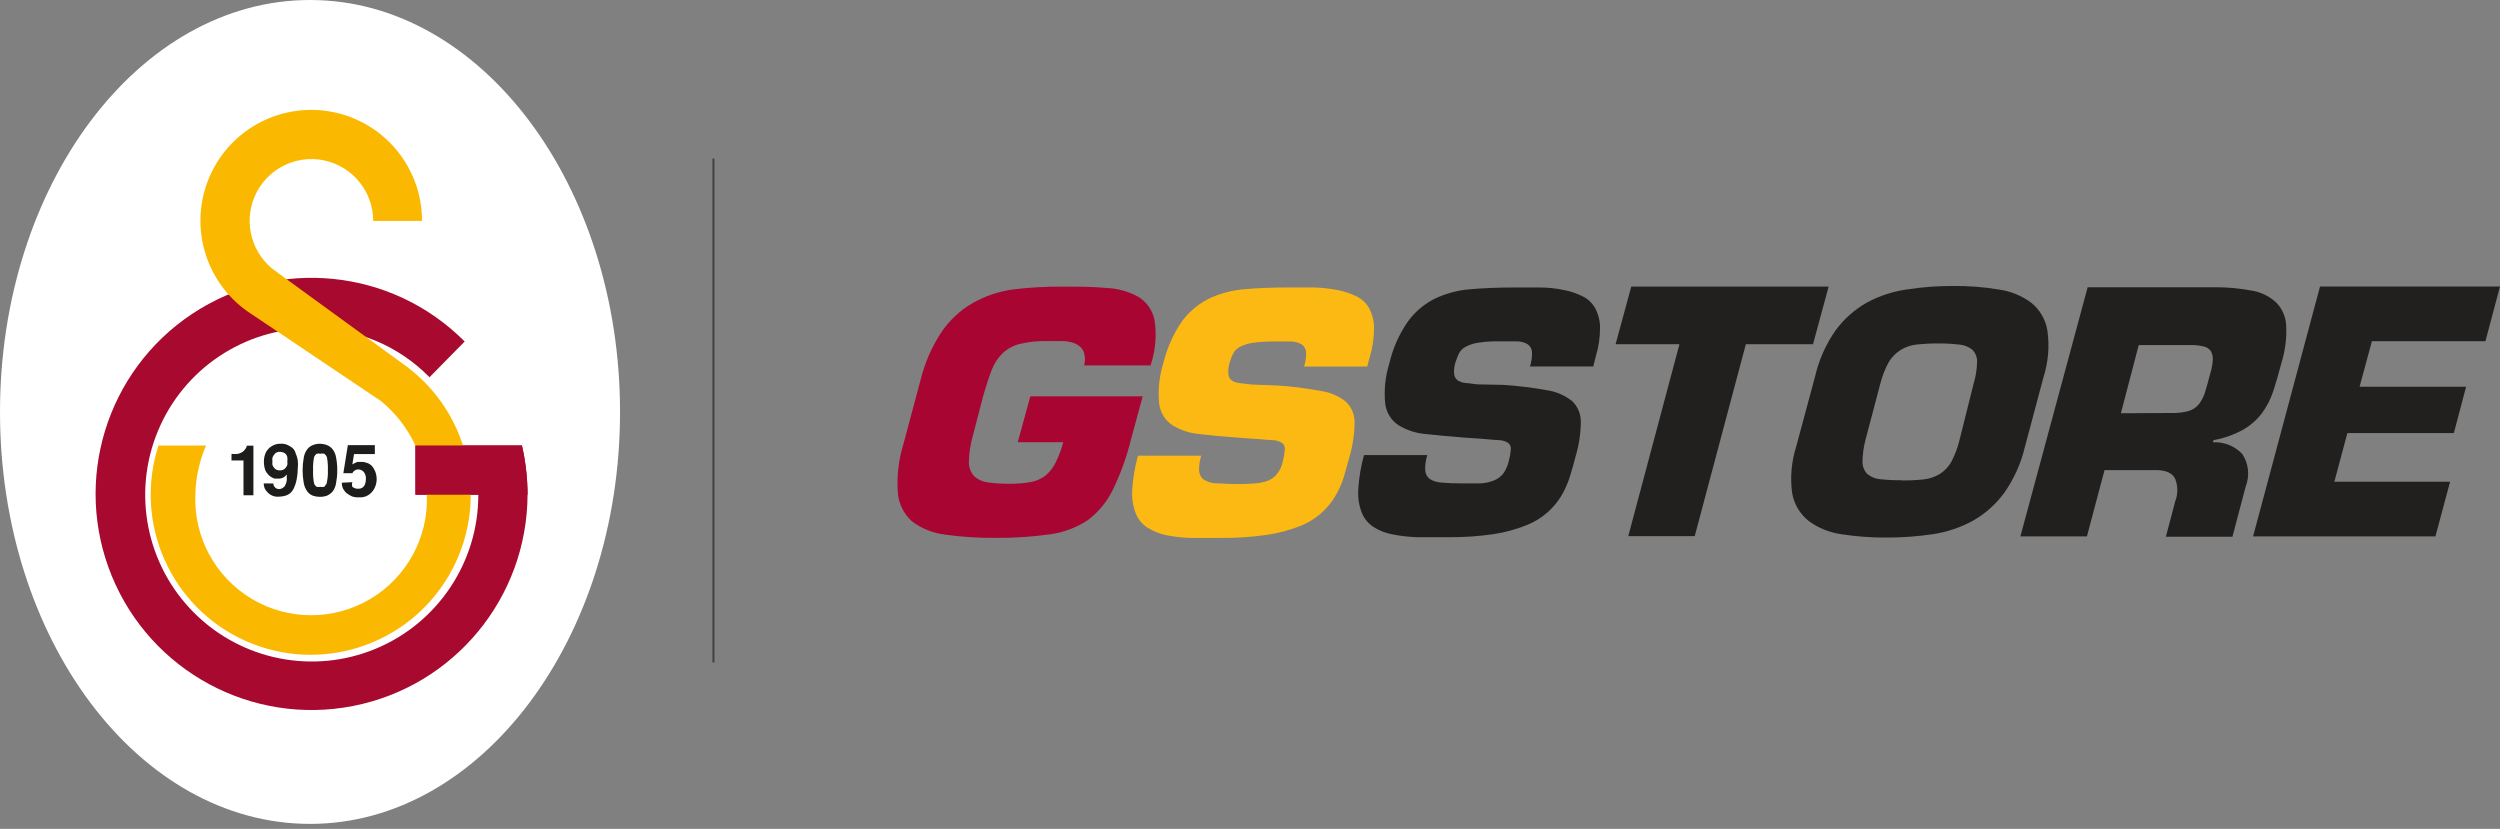 <svg width="187" height="62" viewBox="0 0 187 62" fill="none" xmlns="http://www.w3.org/2000/svg">
    <rect x="0" y="0" width="187" height="62" fill="#808080" stroke="none"/>
    <g clip-path="url(#clip0_237_1572)">
        <path d="M0 30.814C0 13.824 10.377 0 23.196 0C36.015 0 46.379 13.866 46.379 30.814C46.379 47.761 36.007 61.627 23.196 61.627C10.385 61.627 0 47.847 0 30.814Z" fill="white"/>
        <path fill-rule="evenodd" clip-rule="evenodd" d="M39.041 33.321C39.316 34.529 39.457 35.763 39.461 37.002C39.434 44.711 33.969 51.328 26.407 52.808C18.845 54.288 11.291 50.218 8.363 43.086C5.436 35.955 7.95 27.747 14.368 23.481C20.787 19.215 29.323 20.079 34.758 25.544L32.127 28.219C29.81 25.851 26.632 24.527 23.321 24.549C18.281 24.549 13.737 27.587 11.809 32.247C9.881 36.906 10.949 42.269 14.514 45.834C18.08 49.398 23.44 50.462 28.096 48.529C32.751 46.596 35.784 42.047 35.779 37.004H31.074V33.324L39.041 33.321Z" fill="#A70A2E"/>
        <path fill-rule="evenodd" clip-rule="evenodd" d="M20.647 20.309C18.85 19.053 18.183 16.705 19.051 14.69C19.919 12.676 22.083 11.549 24.23 11.995C26.378 12.44 27.916 14.334 27.913 16.528H31.566C31.574 12.598 28.824 9.202 24.98 8.396C21.136 7.59 17.254 9.594 15.684 13.196C14.113 16.798 15.286 21.008 18.491 23.278L28.5 30.002C30.606 31.727 31.858 34.283 31.93 37.005C32.056 40.182 30.434 43.174 27.703 44.8C24.972 46.426 21.571 46.426 18.84 44.8C16.109 43.174 14.487 40.182 14.613 37.005C14.639 35.738 14.91 34.488 15.412 33.325H11.852C9.977 39.138 12.776 45.431 18.347 47.93C23.918 50.428 30.475 48.331 33.565 43.063C36.655 37.795 35.287 31.044 30.39 27.396L20.647 20.309Z" fill="#FAB900"/>
        <path fill-rule="evenodd" clip-rule="evenodd" d="M35.738 37.004H31.076V33.323H39.041C39.317 34.531 39.458 35.765 39.462 37.004H35.738Z" fill="#A70A2E"/>
        <path fill-rule="evenodd" clip-rule="evenodd" d="M18.955 37.046H18.213V34.442H17.316V33.951C17.47 33.965 17.625 33.965 17.778 33.951C17.903 33.927 18.021 33.879 18.128 33.811C18.216 33.751 18.292 33.675 18.352 33.587C18.413 33.514 18.451 33.427 18.464 33.334H18.955V37.046Z" fill="#1D1D1B"/>
        <path fill-rule="evenodd" clip-rule="evenodd" d="M20.452 36.164C20.442 36.263 20.478 36.362 20.55 36.43C20.625 36.525 20.738 36.581 20.858 36.584C20.975 36.586 21.089 36.546 21.18 36.472C21.268 36.418 21.332 36.333 21.362 36.234C21.405 36.146 21.434 36.052 21.447 35.954C21.459 35.866 21.459 35.777 21.447 35.688C21.455 35.623 21.455 35.557 21.447 35.492C21.327 35.665 21.139 35.777 20.93 35.8H20.538C20.412 35.759 20.294 35.698 20.188 35.618C20.051 35.5 19.938 35.357 19.852 35.198C19.776 34.987 19.738 34.764 19.74 34.54C19.735 34.293 19.788 34.048 19.894 33.825C19.998 33.633 20.153 33.473 20.342 33.363C20.527 33.249 20.741 33.19 20.958 33.191H21.154C21.349 33.21 21.537 33.278 21.7 33.388C21.913 33.492 22.068 33.688 22.12 33.92C22.196 34.084 22.248 34.259 22.274 34.438C22.295 34.637 22.295 34.838 22.274 35.037C22.273 35.319 22.244 35.601 22.188 35.877C22.138 36.131 22.053 36.376 21.936 36.606C21.832 36.801 21.664 36.955 21.46 37.04C21.268 37.11 21.066 37.148 20.861 37.152C20.526 37.181 20.197 37.046 19.979 36.788C19.811 36.623 19.719 36.394 19.727 36.158L20.452 36.164ZM20.914 33.797C20.776 33.792 20.642 33.848 20.55 33.952C20.476 34.033 20.418 34.128 20.379 34.231C20.364 34.324 20.364 34.419 20.379 34.511C20.364 34.599 20.364 34.689 20.379 34.778C20.415 34.878 20.473 34.969 20.55 35.044C20.655 35.143 20.797 35.194 20.942 35.184C21.082 35.192 21.219 35.141 21.32 35.044C21.396 34.969 21.455 34.878 21.491 34.778C21.506 34.694 21.506 34.608 21.491 34.525C21.507 34.413 21.507 34.3 21.491 34.189C21.473 34.099 21.429 34.016 21.365 33.951C21.31 33.905 21.249 33.868 21.183 33.839C21.098 33.808 21.008 33.794 20.917 33.797L20.914 33.797Z" fill="#1D1D1B"/>
        <path fill-rule="evenodd" clip-rule="evenodd" d="M23.013 36.795C22.86 36.599 22.759 36.368 22.719 36.123C22.607 35.502 22.607 34.866 22.719 34.246C22.752 34.012 22.843 33.79 22.985 33.601C23.094 33.462 23.239 33.355 23.405 33.293C23.569 33.224 23.745 33.191 23.922 33.195C24.105 33.193 24.285 33.226 24.455 33.293C24.62 33.355 24.765 33.462 24.875 33.601C25.017 33.784 25.109 34.001 25.141 34.231C25.201 34.545 25.229 34.864 25.226 35.184C25.228 35.5 25.199 35.815 25.141 36.125C25.108 36.359 25.016 36.581 24.875 36.77C24.758 36.901 24.615 37.006 24.455 37.078C24.283 37.137 24.103 37.166 23.922 37.164C23.746 37.164 23.572 37.135 23.405 37.078C23.254 37.018 23.119 36.922 23.013 36.798V36.795ZM24.413 36.234C24.503 35.892 24.541 35.538 24.525 35.184C24.539 34.856 24.515 34.527 24.455 34.204C24.416 34.095 24.342 34.001 24.245 33.938C24.153 33.915 24.057 33.915 23.965 33.938C23.878 33.917 23.787 33.917 23.699 33.938C23.599 33.998 23.524 34.092 23.49 34.204C23.429 34.527 23.405 34.856 23.419 35.184C23.405 35.508 23.429 35.832 23.49 36.15C23.524 36.262 23.599 36.356 23.699 36.416C23.787 36.437 23.878 36.437 23.965 36.416C24.058 36.432 24.152 36.432 24.245 36.416C24.306 36.372 24.351 36.307 24.371 36.234H24.413Z" fill="#1D1D1B"/>
        <path fill-rule="evenodd" clip-rule="evenodd" d="M26.358 36.066C26.317 36.178 26.317 36.303 26.358 36.416C26.484 36.518 26.645 36.569 26.806 36.556C26.978 36.567 27.142 36.487 27.24 36.346C27.327 36.193 27.371 36.019 27.366 35.842C27.385 35.675 27.345 35.507 27.254 35.366C27.157 35.204 26.98 35.107 26.792 35.114C26.696 35.112 26.603 35.142 26.526 35.199C26.451 35.247 26.392 35.315 26.355 35.395H25.683L26.02 33.294H28.038V33.966H26.481L26.355 34.736L26.537 34.638L26.719 34.552H27.181L27.531 34.651C27.725 34.741 27.883 34.894 27.979 35.085C28.241 35.55 28.241 36.118 27.979 36.583C27.872 36.773 27.717 36.932 27.531 37.045C27.333 37.163 27.103 37.217 26.873 37.2C26.689 37.213 26.503 37.189 26.328 37.129C26.193 37.07 26.066 36.995 25.949 36.905C25.834 36.814 25.739 36.699 25.67 36.569C25.598 36.426 25.564 36.267 25.571 36.107L26.358 36.066Z" fill="#1D1D1B"/>
        <path d="M81.089 27.331C81.193 26.975 81.175 26.594 81.035 26.25C80.905 26.004 80.693 25.812 80.436 25.705C80.14 25.584 79.825 25.518 79.505 25.511H78.401C77.683 25.491 76.966 25.564 76.267 25.73C75.786 25.852 75.344 26.094 74.983 26.434C74.633 26.783 74.361 27.202 74.183 27.664C73.981 28.183 73.779 28.816 73.56 29.554L72.779 32.561C72.594 33.196 72.491 33.852 72.472 34.513C72.452 34.907 72.584 35.294 72.841 35.594C73.12 35.859 73.477 36.028 73.859 36.077C74.398 36.154 74.941 36.189 75.485 36.183C76.018 36.193 76.55 36.152 77.075 36.059C77.479 35.994 77.861 35.831 78.188 35.585C78.507 35.319 78.768 34.99 78.952 34.617C79.197 34.124 79.391 33.608 79.532 33.075H76.127L77.068 29.648H85.473L84.595 32.883C84.275 34.189 83.816 35.456 83.225 36.663C82.789 37.552 82.148 38.324 81.355 38.914C80.519 39.466 79.571 39.823 78.58 39.961C77.204 40.157 75.815 40.248 74.426 40.233C73.171 40.243 71.918 40.161 70.676 39.987C69.776 39.88 68.921 39.534 68.2 38.985C67.598 38.437 67.226 37.681 67.159 36.869C67.07 35.65 67.207 34.425 67.564 33.256L68.847 28.465C69.163 27.154 69.707 25.91 70.455 24.79C71.058 23.918 71.848 23.191 72.766 22.662C73.693 22.14 74.709 21.797 75.762 21.651C76.988 21.501 78.223 21.431 79.459 21.44C80.662 21.44 81.743 21.44 82.726 21.537C83.564 21.567 84.384 21.789 85.123 22.187C85.766 22.571 86.217 23.21 86.361 23.946C86.532 25.081 86.43 26.242 86.063 27.33L81.089 27.331Z" fill="#A80533"/>
        <path d="M95.544 28.835C96.644 28.904 97.738 29.042 98.82 29.248C99.502 29.345 100.145 29.624 100.682 30.056C101.098 30.456 101.33 31.009 101.323 31.586C101.316 32.458 101.189 33.324 100.946 34.161C100.805 34.676 100.665 35.181 100.518 35.682C100.363 36.177 100.151 36.652 99.885 37.098C99.285 38.124 98.357 38.917 97.251 39.349C96.466 39.656 95.65 39.874 94.818 39.999C93.656 40.172 92.483 40.251 91.308 40.236H89.09C88.47 40.224 87.853 40.156 87.245 40.034C86.745 39.93 86.266 39.74 85.831 39.471C85.434 39.214 85.127 38.839 84.953 38.398C84.737 37.84 84.647 37.24 84.69 36.643C84.745 35.778 84.888 34.92 85.118 34.084H89.852C89.734 34.45 89.68 34.834 89.693 35.219C89.707 35.471 89.829 35.705 90.027 35.861C90.289 36.034 90.592 36.135 90.905 36.151C91.291 36.151 91.783 36.204 92.398 36.204C92.887 36.215 93.377 36.2 93.864 36.16C94.21 36.14 94.551 36.066 94.874 35.941C95.137 35.829 95.367 35.652 95.542 35.427C95.736 35.165 95.873 34.866 95.946 34.548C96.027 34.246 96.08 33.937 96.104 33.625C96.129 33.435 96.048 33.246 95.894 33.132C95.68 32.999 95.434 32.926 95.183 32.922C94.857 32.922 94.401 32.851 93.83 32.825L92.741 32.746C91.629 32.667 90.634 32.579 89.773 32.474C89.036 32.419 88.322 32.19 87.691 31.805C87.153 31.442 86.795 30.866 86.708 30.223C86.603 29.186 86.711 28.139 87.023 27.146C87.294 26.029 87.768 24.971 88.419 24.025C88.946 23.31 89.636 22.731 90.431 22.337C91.26 21.947 92.152 21.709 93.066 21.634C94.055 21.546 95.153 21.502 96.359 21.502H98.299C98.889 21.521 99.476 21.585 100.055 21.696C100.542 21.791 101.014 21.948 101.461 22.162C101.856 22.356 102.186 22.662 102.409 23.041C102.645 23.49 102.772 23.989 102.778 24.497C102.783 25.227 102.68 25.953 102.471 26.651L102.269 27.417H97.544C97.658 27.062 97.708 26.69 97.693 26.318C97.672 26.09 97.549 25.883 97.359 25.755C97.112 25.616 96.834 25.544 96.551 25.544H95.299C94.77 25.537 94.242 25.57 93.718 25.641C93.382 25.688 93.055 25.789 92.751 25.94C92.537 26.047 92.361 26.22 92.251 26.433C92.138 26.652 92.047 26.882 91.979 27.118C91.887 27.402 91.855 27.701 91.882 27.997C91.898 28.184 91.994 28.354 92.145 28.464C92.328 28.574 92.533 28.64 92.745 28.657L93.623 28.763L95.544 28.835Z" fill="#FCB813"/>
        <path d="M112.467 28.79C113.566 28.862 114.66 28.997 115.743 29.194C116.424 29.299 117.066 29.581 117.605 30.011C118.017 30.413 118.249 30.965 118.246 31.541C118.24 32.413 118.11 33.281 117.86 34.116C117.728 34.63 117.588 35.136 117.432 35.637C117.277 36.13 117.068 36.605 116.809 37.053C116.531 37.518 116.184 37.938 115.782 38.301C115.304 38.728 114.753 39.065 114.155 39.294C113.37 39.608 112.551 39.83 111.714 39.953C110.552 40.123 109.379 40.2 108.205 40.182H105.995C105.375 40.163 104.758 40.092 104.15 39.971C103.648 39.878 103.168 39.69 102.736 39.417C102.34 39.159 102.033 38.784 101.858 38.345C101.644 37.785 101.557 37.184 101.601 36.587C101.652 35.724 101.796 34.869 102.029 34.038H106.762C106.644 34.404 106.591 34.788 106.604 35.172C106.616 35.422 106.734 35.656 106.929 35.814C107.192 35.984 107.495 36.081 107.808 36.095C108.304 36.142 108.802 36.163 109.3 36.156H110.755C111.105 36.138 111.45 36.061 111.774 35.928C112.036 35.82 112.265 35.648 112.442 35.426C112.638 35.147 112.777 34.833 112.853 34.5C112.932 34.212 112.985 33.918 113.012 33.621C113.034 33.429 112.954 33.239 112.801 33.12C112.585 32.992 112.34 32.923 112.09 32.918C111.756 32.918 111.308 32.847 110.729 32.812L109.649 32.742C108.536 32.656 107.541 32.566 106.68 32.469C105.943 32.415 105.23 32.186 104.599 31.801C104.06 31.438 103.702 30.861 103.615 30.216C103.511 29.182 103.618 28.138 103.931 27.148C104.194 26.028 104.668 24.969 105.327 24.027C105.85 23.313 106.537 22.734 107.329 22.339C108.157 21.946 109.05 21.707 109.964 21.636C110.956 21.55 112.054 21.504 113.248 21.504H115.196C115.786 21.505 116.375 21.567 116.953 21.688C117.441 21.776 117.914 21.933 118.358 22.154C118.756 22.343 119.087 22.65 119.307 23.033C119.549 23.479 119.679 23.977 119.684 24.484C119.686 25.216 119.58 25.945 119.368 26.646L119.175 27.412H114.441C114.559 27.058 114.61 26.686 114.59 26.313C114.573 26.081 114.45 25.871 114.256 25.742C114.013 25.603 113.737 25.53 113.457 25.531H112.2C111.669 25.52 111.137 25.552 110.611 25.628C110.277 25.67 109.953 25.772 109.654 25.927C109.435 26.033 109.255 26.205 109.14 26.419C109.034 26.641 108.943 26.87 108.868 27.105C108.776 27.388 108.743 27.688 108.771 27.984C108.79 28.174 108.889 28.347 109.044 28.459C109.223 28.565 109.424 28.631 109.632 28.652C109.877 28.652 110.159 28.723 110.51 28.749L112.467 28.79Z" fill="#221F1F"/>
        <path d="M126.765 40.104H121.794L125.623 25.748H120.846L122.018 21.44H136.781L135.613 25.748H130.589L126.765 40.104Z" fill="#221F1F"/>
        <path d="M141.078 40.209C139.946 40.216 138.816 40.13 137.697 39.953C136.816 39.826 135.98 39.482 135.265 38.95C134.625 38.431 134.194 37.697 134.053 36.884C133.895 35.722 133.997 34.539 134.351 33.421L135.757 28.2C136.044 26.938 136.575 25.744 137.32 24.686C137.943 23.845 138.736 23.145 139.647 22.63C140.571 22.131 141.576 21.8 142.616 21.654C143.777 21.474 144.95 21.385 146.125 21.39C147.255 21.381 148.383 21.469 149.498 21.654C150.382 21.773 151.222 22.115 151.939 22.647C152.578 23.162 153.006 23.894 153.142 24.704C153.314 25.881 153.215 27.083 152.852 28.217L151.465 33.421C151.17 34.665 150.64 35.841 149.902 36.884C149.281 37.73 148.488 38.435 147.574 38.95C146.651 39.455 145.646 39.794 144.606 39.953C143.444 40.127 142.271 40.212 141.096 40.209M142.255 35.937C142.807 35.942 143.358 35.915 143.907 35.859C144.322 35.811 144.724 35.676 145.084 35.463C145.447 35.232 145.749 34.915 145.962 34.54C146.234 34.019 146.44 33.467 146.576 32.896L147.63 28.685C147.789 28.154 147.875 27.605 147.887 27.05C147.894 26.724 147.771 26.407 147.544 26.171C147.267 25.943 146.927 25.805 146.569 25.776C146.039 25.714 145.505 25.686 144.971 25.69C144.423 25.687 143.874 25.716 143.329 25.776C142.921 25.823 142.529 25.958 142.178 26.171C141.822 26.392 141.521 26.693 141.3 27.05C141.013 27.565 140.795 28.114 140.651 28.685L139.544 32.879C139.4 33.415 139.323 33.967 139.315 34.523C139.306 34.865 139.433 35.196 139.666 35.446C139.934 35.673 140.265 35.811 140.615 35.842C141.142 35.9 141.673 35.926 142.204 35.92" fill="#221F1F"/>
        <path d="M156.157 21.485H165.753C166.676 21.487 167.596 21.576 168.502 21.749C169.159 21.869 169.768 22.174 170.258 22.628C170.71 23.084 170.976 23.692 171.005 24.333C171.056 25.294 170.934 26.256 170.644 27.173C170.442 27.955 170.24 28.65 170.038 29.265C169.846 29.848 169.565 30.397 169.204 30.893C168.831 31.386 168.366 31.801 167.834 32.115C167.131 32.506 166.369 32.78 165.577 32.924L165.515 33.082C166.344 33.034 167.152 33.355 167.722 33.96C168.199 34.678 168.295 35.584 167.979 36.386L166.987 40.149H162.008L162.702 37.511C162.919 36.967 162.919 36.359 162.702 35.815C162.5 35.386 162.017 35.164 161.271 35.164H157.419L156.102 40.123H151.125L156.157 21.485ZM162.48 30.892C162.907 30.905 163.334 30.851 163.744 30.733C164.04 30.639 164.3 30.459 164.491 30.215C164.692 29.951 164.844 29.653 164.938 29.335C165.052 28.966 165.176 28.518 165.316 27.982C165.423 27.639 165.491 27.285 165.518 26.927C165.534 26.695 165.483 26.462 165.369 26.259C165.239 26.081 165.048 25.959 164.833 25.916C164.509 25.837 164.175 25.801 163.841 25.811H159.977L158.643 30.91L162.48 30.892Z" fill="#221F1F"/>
        <path d="M176.497 28.93H184.462L183.549 32.393H175.584L174.609 36.033H183.267L182.17 40.121H168.531L173.537 21.432H186.999L185.911 25.52H177.419L176.497 28.93Z" fill="#221F1F"/>
        <path d="M53.367 11.859V49.556" stroke="#414244" stroke-width="0.15"/>
    </g>
    <defs>
        <clipPath id="clip0_237_1572">
            <rect width="187" height="61.627" fill="white"/>
        </clipPath>
    </defs>
</svg>
